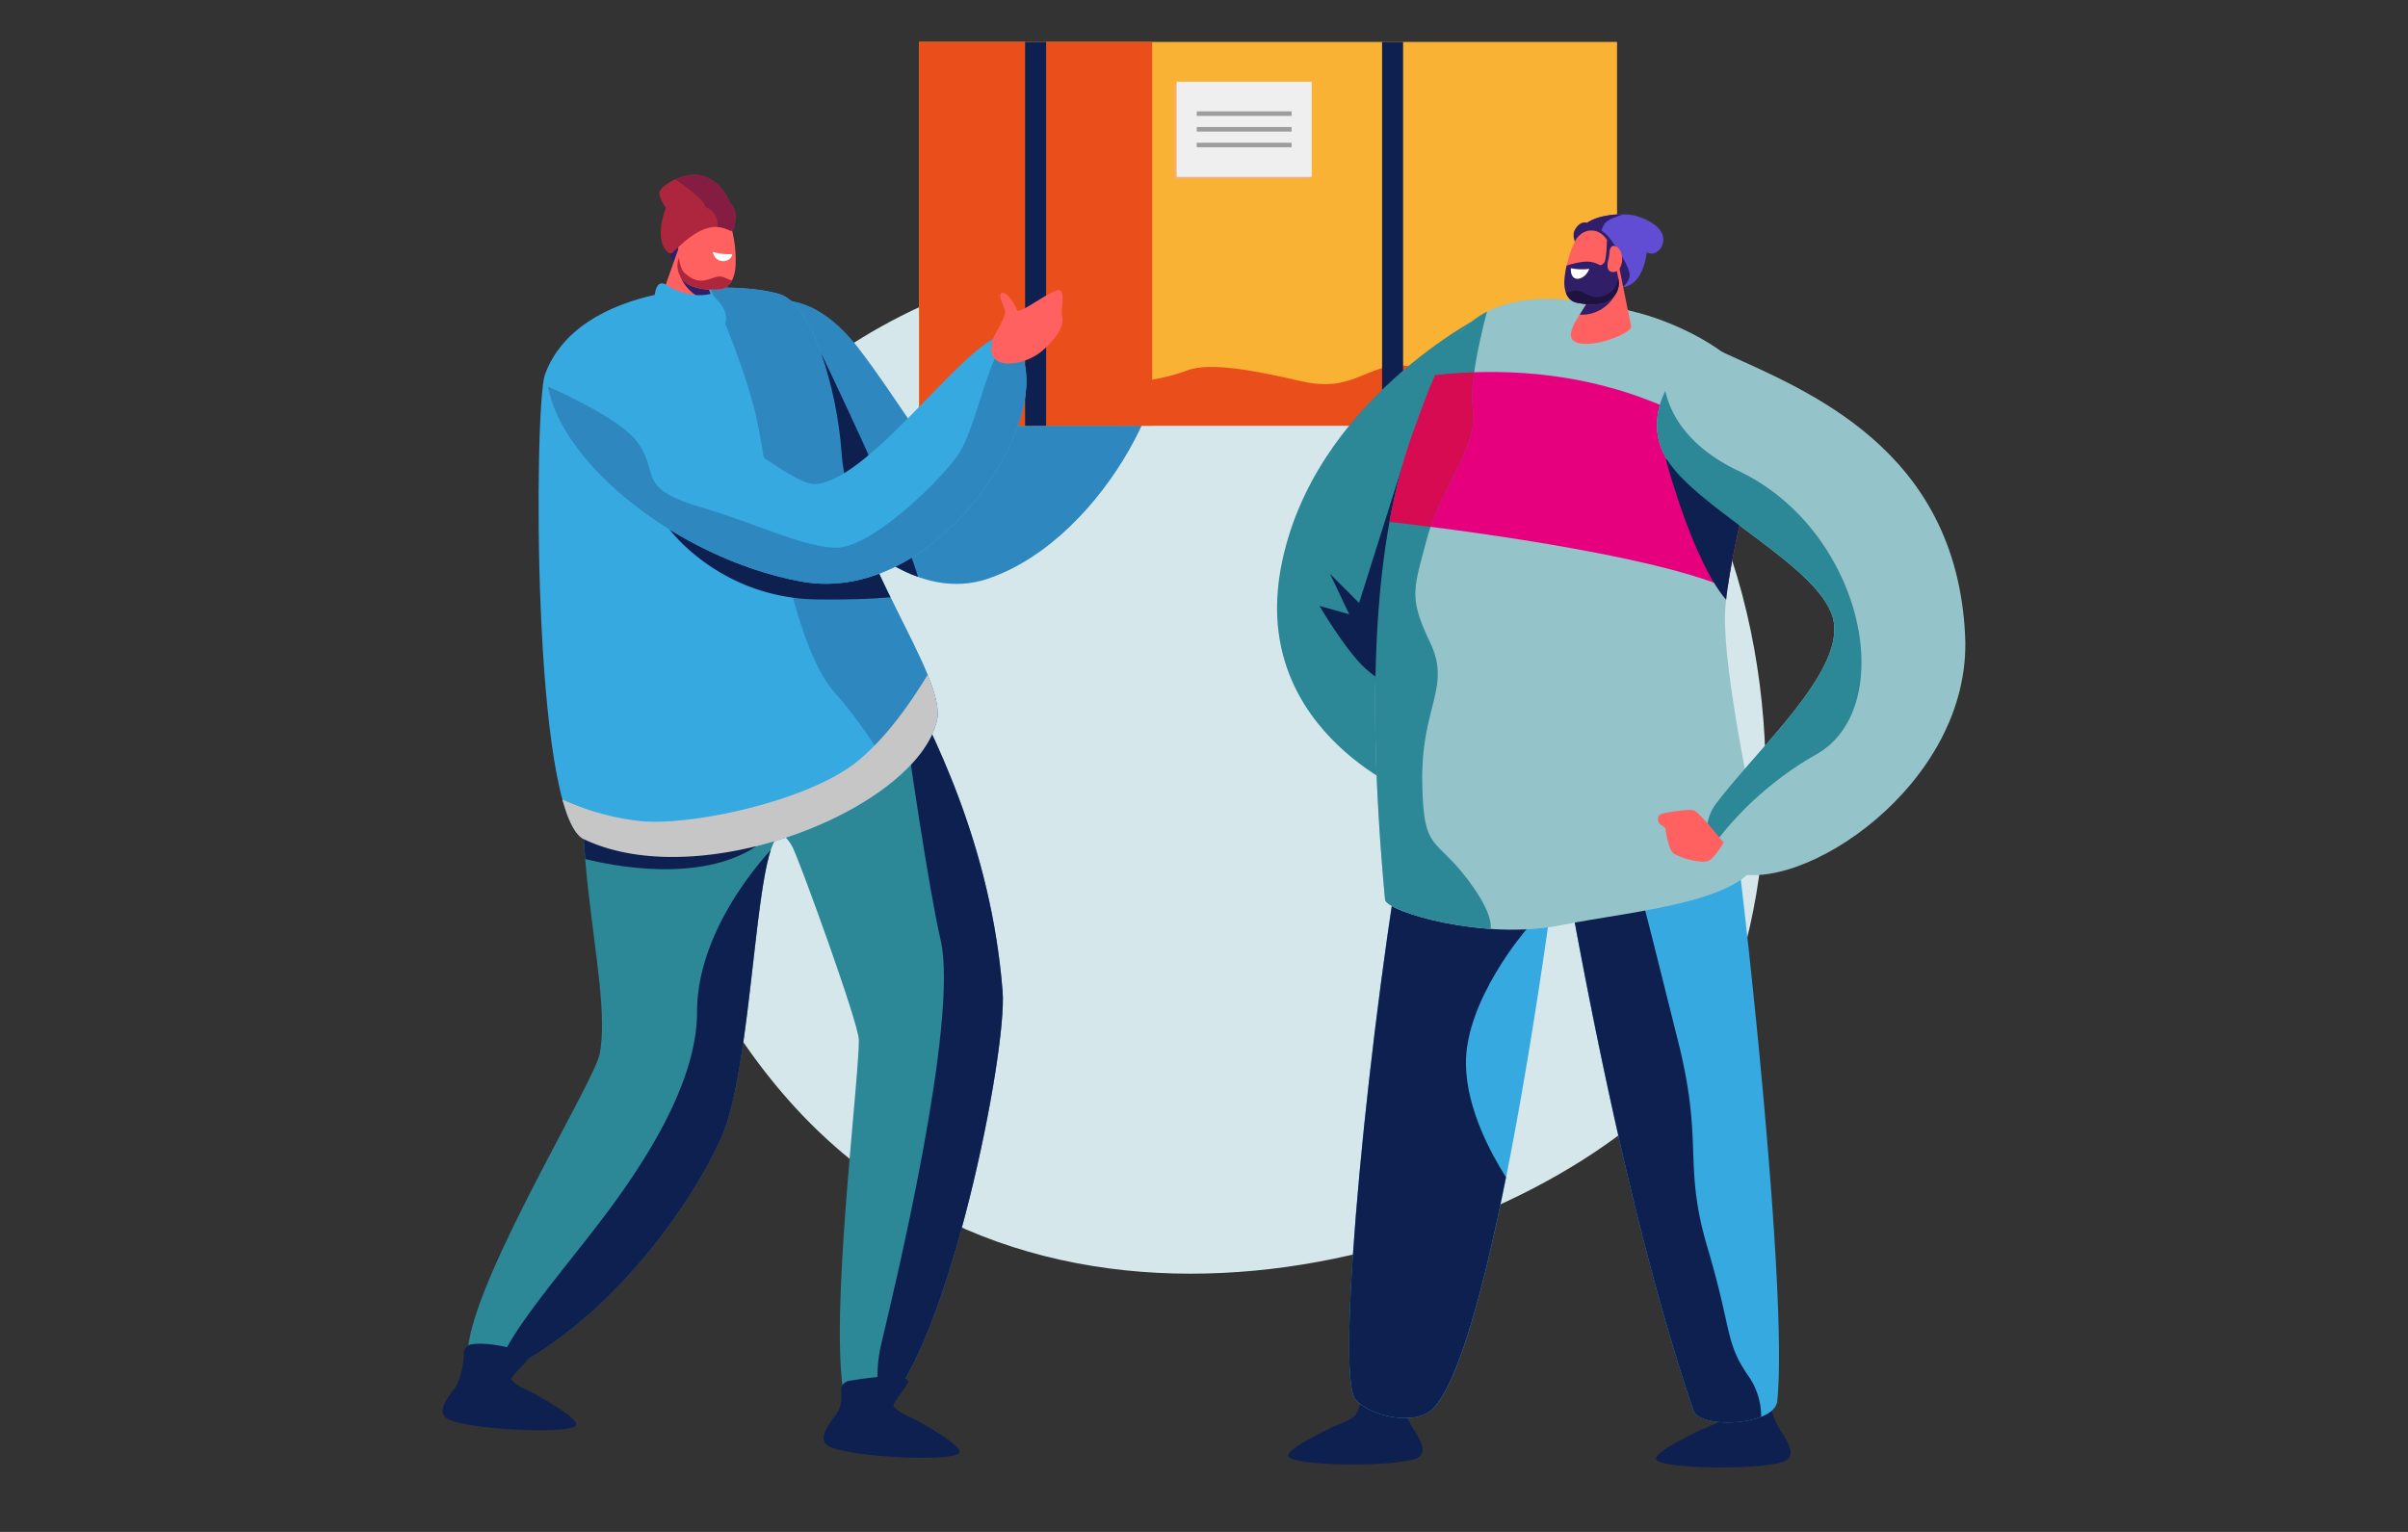 <svg id="Layer_1" data-name="Layer 1" xmlns="http://www.w3.org/2000/svg" xmlns:xlink="http://www.w3.org/1999/xlink" viewBox="0 0 1100 700"><rect x="0" y="0" width="1100" height="700" fill="#333333" stroke="none"/><defs><style>.cls-1{fill:none;}.cls-2{clip-path:url(#clip-path);}.cls-3{fill:#d5e7ea;}.cls-4{fill:#2e88bf;}.cls-5{fill:#f9b233;}.cls-6{fill:#e94e1b;}.cls-7{fill:#0e2050;}.cls-8{fill:#f4af76;}.cls-9{fill:#efefef;}.cls-10{fill:#9d9d9c;}.cls-11{fill:#2c8796;}.cls-12{fill:#36a9e1;}.cls-13{fill:#95c3ca;}.cls-14{fill:#e6007e;}.cls-15{fill:#614cd4;}.cls-16{fill:#311e69;}.cls-17{fill:#ff6161;}.cls-18{fill:#fff;}.cls-19{fill:#1e1240;}.cls-20{fill:#d60b52;}.cls-21{fill:#ad263d;}.cls-22{fill:#851d43;}.cls-23{fill:#c6c6c6;}</style><clipPath id="clip-path"><rect class="cls-1" x="202.22" y="19.14" width="695.56" height="651.41"/></clipPath></defs><title>2789 Website–Key Features–V1B</title><g id="Group_9645" data-name="Group 9645"><g class="cls-2"><g id="Group_9427" data-name="Group 9427"><path id="Path_38821" data-name="Path 38821" class="cls-3" d="M766.5,494.71c-72.75,78.86-287.4,146.46-408.73,5.19S272.15,107.69,590.39,107.69c240.32,0,248.85,308.15,176.11,387"/><path id="Path_38822" data-name="Path 38822" class="cls-4" d="M347.65,140.85c7.14-6.71,26.14-5.49,44.16,17.8s33.9,51.76,39.6,52.53c10.92,1.47,82.43-69.28,94.49-60.07,17.15,13.08-19.34,94.7-74.73,113.37-61.08,20.58-127.84-100.8-103.52-123.63"/><rect id="Rectangle_3552" data-name="Rectangle 3552" class="cls-5" x="419.85" y="19.14" width="318.84" height="175.41"/><path id="Path_38823" data-name="Path 38823" class="cls-6" d="M518.82,174.52s12.9-1.12,23.46-5.23,32.45.37,51.9,4.86,25.8-3,38.89-6.4,26.56,5.28,49.75,13.13,19.44-2.62,33.66-6.36c8.49-2.23,16.85,2.6,22.21,6.84v13.19H510.85Z"/><rect id="Rectangle_3553" data-name="Rectangle 3553" class="cls-6" x="419.85" y="19.14" width="106.47" height="175.41"/><rect id="Rectangle_3554" data-name="Rectangle 3554" class="cls-7" x="468.28" y="19.14" width="9.6" height="175.41"/><rect id="Rectangle_3555" data-name="Rectangle 3555" class="cls-7" x="631.35" y="19.14" width="9.6" height="175.41"/><rect id="Rectangle_3556" data-name="Rectangle 3556" class="cls-8" x="536.47" y="38.4" width="61.68" height="43.46"/><rect id="Rectangle_3557" data-name="Rectangle 3557" class="cls-9" x="537.51" y="37.36" width="61.68" height="43.46"/><rect id="Rectangle_3558" data-name="Rectangle 3558" class="cls-10" x="546.69" y="50.89" width="43.33" height="2.08"/><rect id="Rectangle_3559" data-name="Rectangle 3559" class="cls-10" x="546.69" y="58.05" width="43.33" height="2.08"/><rect id="Rectangle_3560" data-name="Rectangle 3560" class="cls-10" x="546.69" y="65.21" width="43.33" height="2.08"/><path id="Path_38824" data-name="Path 38824" class="cls-11" d="M677.89,151.18V143.8s-78.39,39.14-92.73,115.48,62.5,105,62.5,105Z"/><path id="Path_38825" data-name="Path 38825" class="cls-7" d="M645.12,652c-3.67-5.62-4.62-11.76-5-16.8l-18.61-.3s1.16,6.4-2.06,11.34c-1.4,2.16-5.42,3.71-11,5.94-8.79,4.33-19.64,9.93-20.06,12.9-.7,4.95,50.64,5.64,59.25,1,4.51-2.44,1.47-7.9-2.55-14"/><path id="Path_38826" data-name="Path 38826" class="cls-7" d="M813.2,653.35c-3.67-5.61-4.62-11.75-5-16.79l-18.61-.3s1.16,6.4-2.06,11.34c-1.4,2.15-5.42,3.71-11,5.94-8.79,4.33-19.64,9.92-20.06,12.9-.7,4.95,50.64,5.63,59.25,1,4.51-2.45,1.48-7.9-2.55-14.06"/><path id="Path_38827" data-name="Path 38827" class="cls-12" d="M789.31,356.74c-2.74-17.19-4.82-59.28-6.13-71.77-.14-1.44-.23-2.87-.27-4.28-49.36,5.65-97.81-6.84-109.37-10.12a67,67,0,0,1-11.3,26.23c-21.57,30.11-56,327-43.07,342.64,6.24,7.53,27.32,12.61,35.57,4.1C684.14,613.22,712.5,384,712.5,384c2,8.1,25.55,156.42,61.11,260.53,2.95,8.63,37.06,6.91,38.25-4.26,5.23-49-15.88-241.47-22.55-283.49"/><path id="Path_38828" data-name="Path 38828" class="cls-7" d="M733.91,364.31c11.27-1.37,6.49,12.64,10.93,27.22s10.24,38.36,21.86,84.81,2,55.68,13.32,93.82,7.86,42.81,18.44,58.26a32.34,32.34,0,0,1,6.06,19c-10.51,4.18-28.79,3.33-30.91-2.88C738.05,540.39,714.49,392.06,712.5,384c0,0-.48,3.8-1.36,10.48-.42-5.91-.71-10.11-.8-12-.68-14,12.3-16.74,23.57-18.11"/><path id="Path_38829" data-name="Path 38829" class="cls-7" d="M654.74,643.54c-8.25,8.51-29.34,3.43-35.57-4.1-9.52-11.49,6.47-174,24.17-271.88l54,57.05s-28.2,32.44-27.69,61.86c.35,20.33,11.47,40.76,18.31,51.45-9.72,48.83-21.4,93.39-33.26,105.62"/><path id="Path_38830" data-name="Path 38830" class="cls-13" d="M632.7,411.06c-14.44-155.66,9.82-205,18.41-228.33,11.09-30.08,23.2-59.35,97.23-39.81C771.48,149,808.09,168,805,191.72c-1.88,14.67-16.32,66.33-17,89-.77,26.34,12.78,89.52,15.61,104.25,5.13,26.75-56.79,30.93-90.22,37.74-35.77,7.27-80.23-6.24-80.73-11.62"/><path id="Path_38831" data-name="Path 38831" class="cls-14" d="M651.1,182.73c1.41-3.82,2.84-7.64,4.41-11.34,78-8.5,126.39,23.26,145.64,39.55-3.91,17.25-9.55,40.65-12,57.79-36.52-15.93-130.41-27.54-154.44-30.31,5.27-29,12.44-45.07,16.35-55.69"/><path id="Path_38832" data-name="Path 38832" class="cls-15" d="M723,103.92s1-2.65,7.72-4.67a39,39,0,0,1,14.89-1c4.72.87,17.46,5.76,13.45,14.41-.77,1.66-3.5,4.43-6.83,2.61,0,0-1.3,16.57-12.72,16s-16.65-24-16.51-27.32"/><path id="Path_38833" data-name="Path 38833" class="cls-16" d="M730.73,99.25a40.75,40.75,0,0,1,11-1.34c-2.77.81-7.31,2.37-8.68,4.28-2,2.79-5.69,15.37-5.69,15.37l-.2,1.64c-2.9-6.52-4.27-13.59-4.19-15.28,0,0,1-2.66,7.72-4.67"/><path id="Path_38834" data-name="Path 38834" class="cls-16" d="M719.37,110.35s-1.16-3.07-.08-5.13,3.14-4.33,5.8-3.37,7.67,3.63,10.17,6.89,8.79,12.25,9.15,16.57-5.82,9.63-11.62,6.88c-7.17-3.41-12.19-18.21-13.42-21.84"/><path id="Path_38835" data-name="Path 38835" class="cls-17" d="M739.65,122l5.51,27.33c-.45,3.69-21.6,11.37-26.82,5.95-1.53-1.58-.6-5,1.49-8.68L732.06,127Z"/><path id="Path_38836" data-name="Path 38836" class="cls-16" d="M729.61,131c4.15-.2,9.84-.54,9.84-.54A17.74,17.74,0,0,1,732,141a16.94,16.94,0,0,1-10.35,2.78Z"/><path id="Path_38837" data-name="Path 38837" class="cls-17" d="M735.5,112.72l3.87,15A9.45,9.45,0,0,1,732,138.6c-4,.81-6.56.66-11.56-.28-4.16-.77-6.06-4.94-5.71-10.44a51.35,51.35,0,0,1,4.41-16.95c3.43-7.7,13.16-7.8,16.4,1.79"/><path id="Path_38838" data-name="Path 38838" class="cls-16" d="M739.37,127.71l-3.25-15.86c-.39-1.18-1.51-1.33-2.08-2.21,0,3-.35,9.31-1.22,10.33-2.23,2.62-1.9.1-6.82-.36-3.14-.3-7.55.87-10.35,1.77a44.49,44.49,0,0,0-1,6.5c-.35,5.5,1.55,9.67,5.71,10.45,5,.93,7.55,1.09,11.56.28a9.45,9.45,0,0,0,7.41-10.9"/><path id="Path_38839" data-name="Path 38839" class="cls-18" d="M726,122.85a25.48,25.48,0,0,1-8.4-.28s-.34,3.19,1.53,4.42,5.46-.4,6.87-4.14"/><path id="Path_38840" data-name="Path 38840" class="cls-19" d="M719.45,132.78c4.75-.64,7.87,6.7,16.65.49,1.63-1.15,2.65-4.12,3.18-5.89l.09.33A9.44,9.44,0,0,1,732,138.6c-4,.81-6.56.66-11.56-.28a6.57,6.57,0,0,1-5.09-4.74c.83.19,2.68-.6,4.14-.8"/><path id="Path_38841" data-name="Path 38841" class="cls-17" d="M734.72,118.63a13,13,0,0,0,.44-2.83c.12-1.82.72-4.5,3.33-3,3.8,2.19,3.29,11-1.25,11.48-3.38.34-3.18-3.33-2.52-5.65"/><path id="Path_38842" data-name="Path 38842" class="cls-13" d="M786.69,160.83c37.91,17.42,106.9,43.63,111,129.62C901,358.87,821.14,410.36,790.4,398.06c-9.71-3.88-15.24-19.35-6.2-31.19,19.59-25.63,56.87-58.88,53.54-82.32-3.6-25.36-66.14-52.93-77.9-77.53s14.93-51.67,26.85-46.19"/><path id="Path_38843" data-name="Path 38843" class="cls-7" d="M795.85,234.24c-3.15,14.18-6.16,28.89-7.33,39.84-15.48-18-27.63-64.49-27.63-64.49Z"/><path id="Path_38844" data-name="Path 38844" class="cls-7" d="M640.73,212.5l-19.88,63-13.32-13.33,8.8,18.5-13.58-3.81s9.27,15.71,17.42,24.93a44.49,44.49,0,0,0,17.42,12.3s14.14-62.14,3.14-101.6"/><path id="Path_38845" data-name="Path 38845" class="cls-11" d="M759.84,207c-4.69-9.8-3.26-20,.9-28.36,2.26,10.39,10.14,25.49,33.45,36.55,57.21,27.16,73.78,108.1,35.35,129.62a152.41,152.41,0,0,0-48.34,43.44,21.6,21.6,0,0,1,3-21.4c19.6-25.64,56.88-58.89,53.54-82.33-3.6-25.36-66.14-52.93-77.9-77.52"/><path id="Path_38846" data-name="Path 38846" class="cls-17" d="M787.36,385S776,370.79,773.68,370.23s-12.55.9-14.9,1.79-1,4.37-.67,4.48a17.13,17.13,0,0,1,2.57,1.83c.12.19,1.24,9.27,3.59,11.4s13.45,5.27,16.47,3.47,6.62-8.18,6.62-8.18"/><path id="Path_38847" data-name="Path 38847" class="cls-11" d="M679.27,142.42c-3.66,14-8.1,34.16-6.42,44.34,2.72,16.51-14.94,36.66-21.09,59.72s-8.2,26.64,1.54,47.13-4.1,29.21-3.59,63.53,6.15,23.57,23.57,48.67c6.16,8.89,8,14.75,7.71,18.63-25.66-1.73-47.94-9.58-48.29-13.38-14.44-155.66,9.81-205,18.4-228.33,2.16-5.85,6-20.1,8.73-25.53l7.81-5.89a42,42,0,0,1,11.63-8.89"/><path id="Path_38848" data-name="Path 38848" class="cls-20" d="M653.6,176.15c.47-1.21,1-2.42,1.46-3.63l.47-1.13q9.22-1,17.89-1.28c-.91,6.49-1.27,12.43-.57,16.65,2.49,15.12-12.11,33.3-19.3,54-8-1-14.51-1.81-18.8-2.3.15-.83.31-1.65.46-2.46,0-.1,0-.2,0-.29.15-.76.29-1.5.44-2.23l.09-.47c.14-.71.29-1.41.43-2.1l.11-.49c.14-.69.28-1.36.43-2,0-.16.07-.31.1-.47l.45-2,.09-.39c.16-.68.31-1.36.47-2l0-.2c1.25-5.23,2.53-9.93,3.81-14.17l.06-.19c.16-.54.33-1.07.49-1.6l.09-.27c.16-.51.31-1,.47-1.51l.09-.29c.16-.49.32-1,.47-1.45a2.47,2.47,0,0,0,.1-.29c.16-.48.31-1,.47-1.41,0-.07,0-.14.07-.21.16-.49.33-1,.49-1.45,0,0,0,0,0,0,1.07-3.11,2.11-5.93,3.08-8.49a.42.42,0,0,1,0-.1l.44-1.18,0-.11.45-1.16a.14.14,0,0,1,0-.06c.38-1,.75-2,1.11-2.89,0-.09.07-.19.11-.28.1-.25.19-.5.28-.74l.18-.48.27-.71.15-.39c.13-.36.27-.72.4-1.07.61-1.67,1.24-3.33,1.87-5,.2-.53.41-1.06.62-1.58"/><path id="Path_38849" data-name="Path 38849" class="cls-16" d="M308.58,120s-3.52-.65-2-5.93S310,94.76,319.32,93.73s13.9,2,15.18,5.94-3.38,6.86-5.4,7.77S308.58,120,308.58,120"/><path id="Path_38850" data-name="Path 38850" class="cls-11" d="M458,453c-6.54-83-45.95-143.12-59.16-169.68-5.61-14.94-122.74,25.37-124.83,31.2-20.6,57.59,6.61,133.53-.09,167.11-2.8,14.08-64.85,114-60,140.63,1.56,8.55,12.09,7.18,20.08,2.89,56-30.07,90.7-91.44,97.19-109.7,15-42,14-159.69,30.84-128.37,2.94,5.45,30.3,80.64,30.3,88.13,0,24.23-19.67,173.88.18,173.88,34,0,67.94-165.17,65.5-196.1"/><path id="Path_38851" data-name="Path 38851" class="cls-7" d="M458,453c-5.23-66.45-31.53-118.21-48.59-149.86,6.11,43.4,15,103.81,20.27,126.3,8.57,36.69-21.51,161.19-26.88,183.64-2.93,12.27-2.51,23,.58,30.68C433.37,615.25,460.2,480.65,458,453"/><path id="Path_38852" data-name="Path 38852" class="cls-7" d="M331.21,515.49c11.16-31.38,13.46-104.85,20.91-127.11-9.26,10.17-33.69,40.2-33.71,74.15,0,41.91-40.8,91.4-55.62,110.27s-37.54,46.56-34.51,54.77a31.29,31.29,0,0,0,5.74-2.38c56-30.07,90.7-91.44,97.19-109.7"/><path id="Path_38853" data-name="Path 38853" class="cls-12" d="M248.91,171.26c15.22-42.09,85.17-43.5,107.12-36.89,15,4.52,26.26,43.2,28.39,72.15,3.48,47.23,48.4,102.62,43.58,122.74-9.7,40.48-107.88,79.76-161.3,54.2C242.81,372,244,184.71,248.91,171.26"/><path id="Path_38854" data-name="Path 38854" class="cls-7" d="M419.34,263.61c-7.11-25.47-44.23-102.14-44.23-102.14-6.41,14.74-5.41,40.84-2.51,64.58,13.14,17,29.48,31.4,46.74,37.56"/><path id="Path_38855" data-name="Path 38855" class="cls-4" d="M384.42,206.52c-2.13-29-13.39-67.63-28.4-72.15-6.87-2.07-18.47-3.35-31.62-2.84,4.6,10.38,17.68,41.07,21.93,63.07,5.17,26.86,15,99.75,35,121.93,9.95,11,20.16,26.51,27.93,39.31,9.73-8.31,16.5-17.41,18.7-26.58,4.82-20.12-40.1-75.51-43.58-122.74"/><path id="Path_38856" data-name="Path 38856" class="cls-7" d="M392,239l-86.15,2.91s23.13,31.49,67.62,32c15.15.15,25.82-.31,33.32-1A337.79,337.79,0,0,1,392,239"/><path id="Path_38857" data-name="Path 38857" class="cls-12" d="M249.7,171.72c2.23,37.17,58.76,83.33,116.17,94,66.39,12.29,124.42-86.94,95.29-111.17-12.46-10.36-62.3,66-89.16,66.66-11.25.3-55.64-38.21-79.33-49.26s-43.64-11.38-43-.19"/><path id="Path_38858" data-name="Path 38858" class="cls-4" d="M250.33,176.6c14.16,6.37,34.73,16.75,41.1,25.77,10,14.2-.8,20.48,27.94,29.14s46.4,18,62,18.76,46.4-28.76,55.86-41.82c8.67-12,13.53-44.78,23.23-54.41a3.8,3.8,0,0,1,.71.47c29.13,24.23-28.89,123.46-95.29,111.17-54.92-10.17-109-52.86-115.54-89.08"/><path id="Path_38859" data-name="Path 38859" class="cls-17" d="M454.32,153.16s4.52-7.67,4.84-10.13-3.84-8-1.66-9.08,6.13,4.73,7,7.62,17.69-11,19.93-8.82,0,8.61.74,11.54.1,8.05-9.06,16-29,9.64-21.78-7.11"/><path id="Path_38860" data-name="Path 38860" class="cls-17" d="M310.15,113l-9.59,27.11c-.1,4,21,15.29,27.34,10.39,1.85-1.43,1.4-5.23-.25-9.37l-9.87-22.55Z"/><path id="Path_38861" data-name="Path 38861" class="cls-16" d="M319.77,123.07c-4.35-.85-10.28-2.08-10.28-2.08a18.82,18.82,0,0,0,6.25,12.28,18,18,0,0,0,10.47,4.52Z"/><path id="Path_38862" data-name="Path 38862" class="cls-17" d="M316.36,103,310,118.14a10.06,10.06,0,0,0,6.13,12.62c4.09,1.47,6.81,1.69,12.21,1.48,4.51-.18,7.15-4.28,7.62-10.13a55,55,0,0,0-2-18.53c-2.43-8.63-12.66-10.23-17.54-.63"/><path id="Path_38863" data-name="Path 38863" class="cls-17" d="M315.92,110.72a14.14,14.14,0,0,1,0-3c.15-1.94-.06-4.85-3.05-3.67-4.33,1.72-4.6,12.08.12,13.24,3.5.87,3.3-4,3-6.52"/><path id="Path_38864" data-name="Path 38864" class="cls-18" d="M325.61,115.12a26.93,26.93,0,0,0,8.88,1,3.47,3.47,0,0,1-2.21,2.8c-2.16,1-5.77.37-6.67-3.79"/><path id="Path_38865" data-name="Path 38865" class="cls-21" d="M330.19,126.54c-4.91-1.4-9.32,5.85-17.61-2-1.55-1.47-2.16-4.76-2.45-6.7l-.14.33a10.05,10.05,0,0,0,6.13,12.61c4.09,1.47,6.81,1.7,12.21,1.48a7,7,0,0,0,6.09-4.21c-.9.07-2.73-1.05-4.23-1.48"/><path id="Path_38866" data-name="Path 38866" class="cls-7" d="M381.75,646.54c3.07-4.12,2.61-7.66,2.49-11.33A4.24,4.24,0,0,1,387.8,631c7.7-1.33,25.86-4,27.13.25.27.89-7.32,10.25-6.83,11.1,1.28,2.27,5.26,4.1,10.73,6.7,8.63,4.93,19.27,11.27,19.52,14.31.4,5.06-51.64,2.56-60.07-2.71-4.41-2.75-1-8.08,3.46-14.06"/><path id="Path_38867" data-name="Path 38867" class="cls-7" d="M207.64,634.37c3-4,4.34-12.29,4.23-15.9a4.16,4.16,0,0,1,3.49-4.17c7.57-1.31,24.69,2.15,25.94,6.31.27.88-8.27,8.76-7.79,9.6,1.26,2.23,5.17,4,10.54,6.58,8.48,4.84,18.93,11.07,19.17,14.05.39,5-50.7,2.51-59-2.66-4.32-2.7-1-7.94,3.41-13.81"/><path id="Path_38868" data-name="Path 38868" class="cls-21" d="M305.49,115.59a1.26,1.26,0,0,0,1.54-.07c2.73-2.19,10.43-11,18.86-11.79a13.05,13.05,0,0,1,7.47,1.6,1.4,1.4,0,0,0,1.82-.75.82.82,0,0,0,.06-.19c.78-2.87,1.78-8.65-1.7-11.36,0,0-3-10.41-13.58-12.89C312.8,78.46,300,85,301.28,89.05a16.66,16.66,0,0,0,2.89,5.86s-6,15,1.31,20.69"/><path id="Path_38869" data-name="Path 38869" class="cls-22" d="M333.55,93s-3-10.4-13.58-12.88c-3.28-.77-7.73.19-11.48,1.85,3.79,2.59,14,9.86,13.46,12.47,0,0,6.87,2.38,5.67,9.29a14.4,14.4,0,0,1,5.74,1.58,1.39,1.39,0,0,0,1.82-.75,1.46,1.46,0,0,0,.07-.19c.78-2.87,1.77-8.64-1.7-11.36"/><path id="Path_38870" data-name="Path 38870" class="cls-12" d="M304.13,130s9.68,7,20.53,4.27c0,0,7.65,5.84,7,11.78s-4.68,10.36-11.25,9.15S298,145.12,298.48,141s.2-13.9,5.65-11"/><path id="Path_38871" data-name="Path 38871" class="cls-7" d="M345.55,386.65l-79.31-15c.13,7,.55,14,1.12,20.88,12,3,52.4,11.31,78.19-5.88"/><path id="Path_38872" data-name="Path 38872" class="cls-23" d="M392.11,347.54c-22.39,18.51-76.33,29.94-99.42,27.66a115.09,115.09,0,0,1-35.77-9.89c2.66,9.71,5.88,16.28,9.78,18.15C320.12,409,418.3,369.74,428,329.26c1.2-5-.69-12.22-4.25-20.94-7.05,11.7-18.36,28.24-31.63,39.22"/></g></g></g></svg>